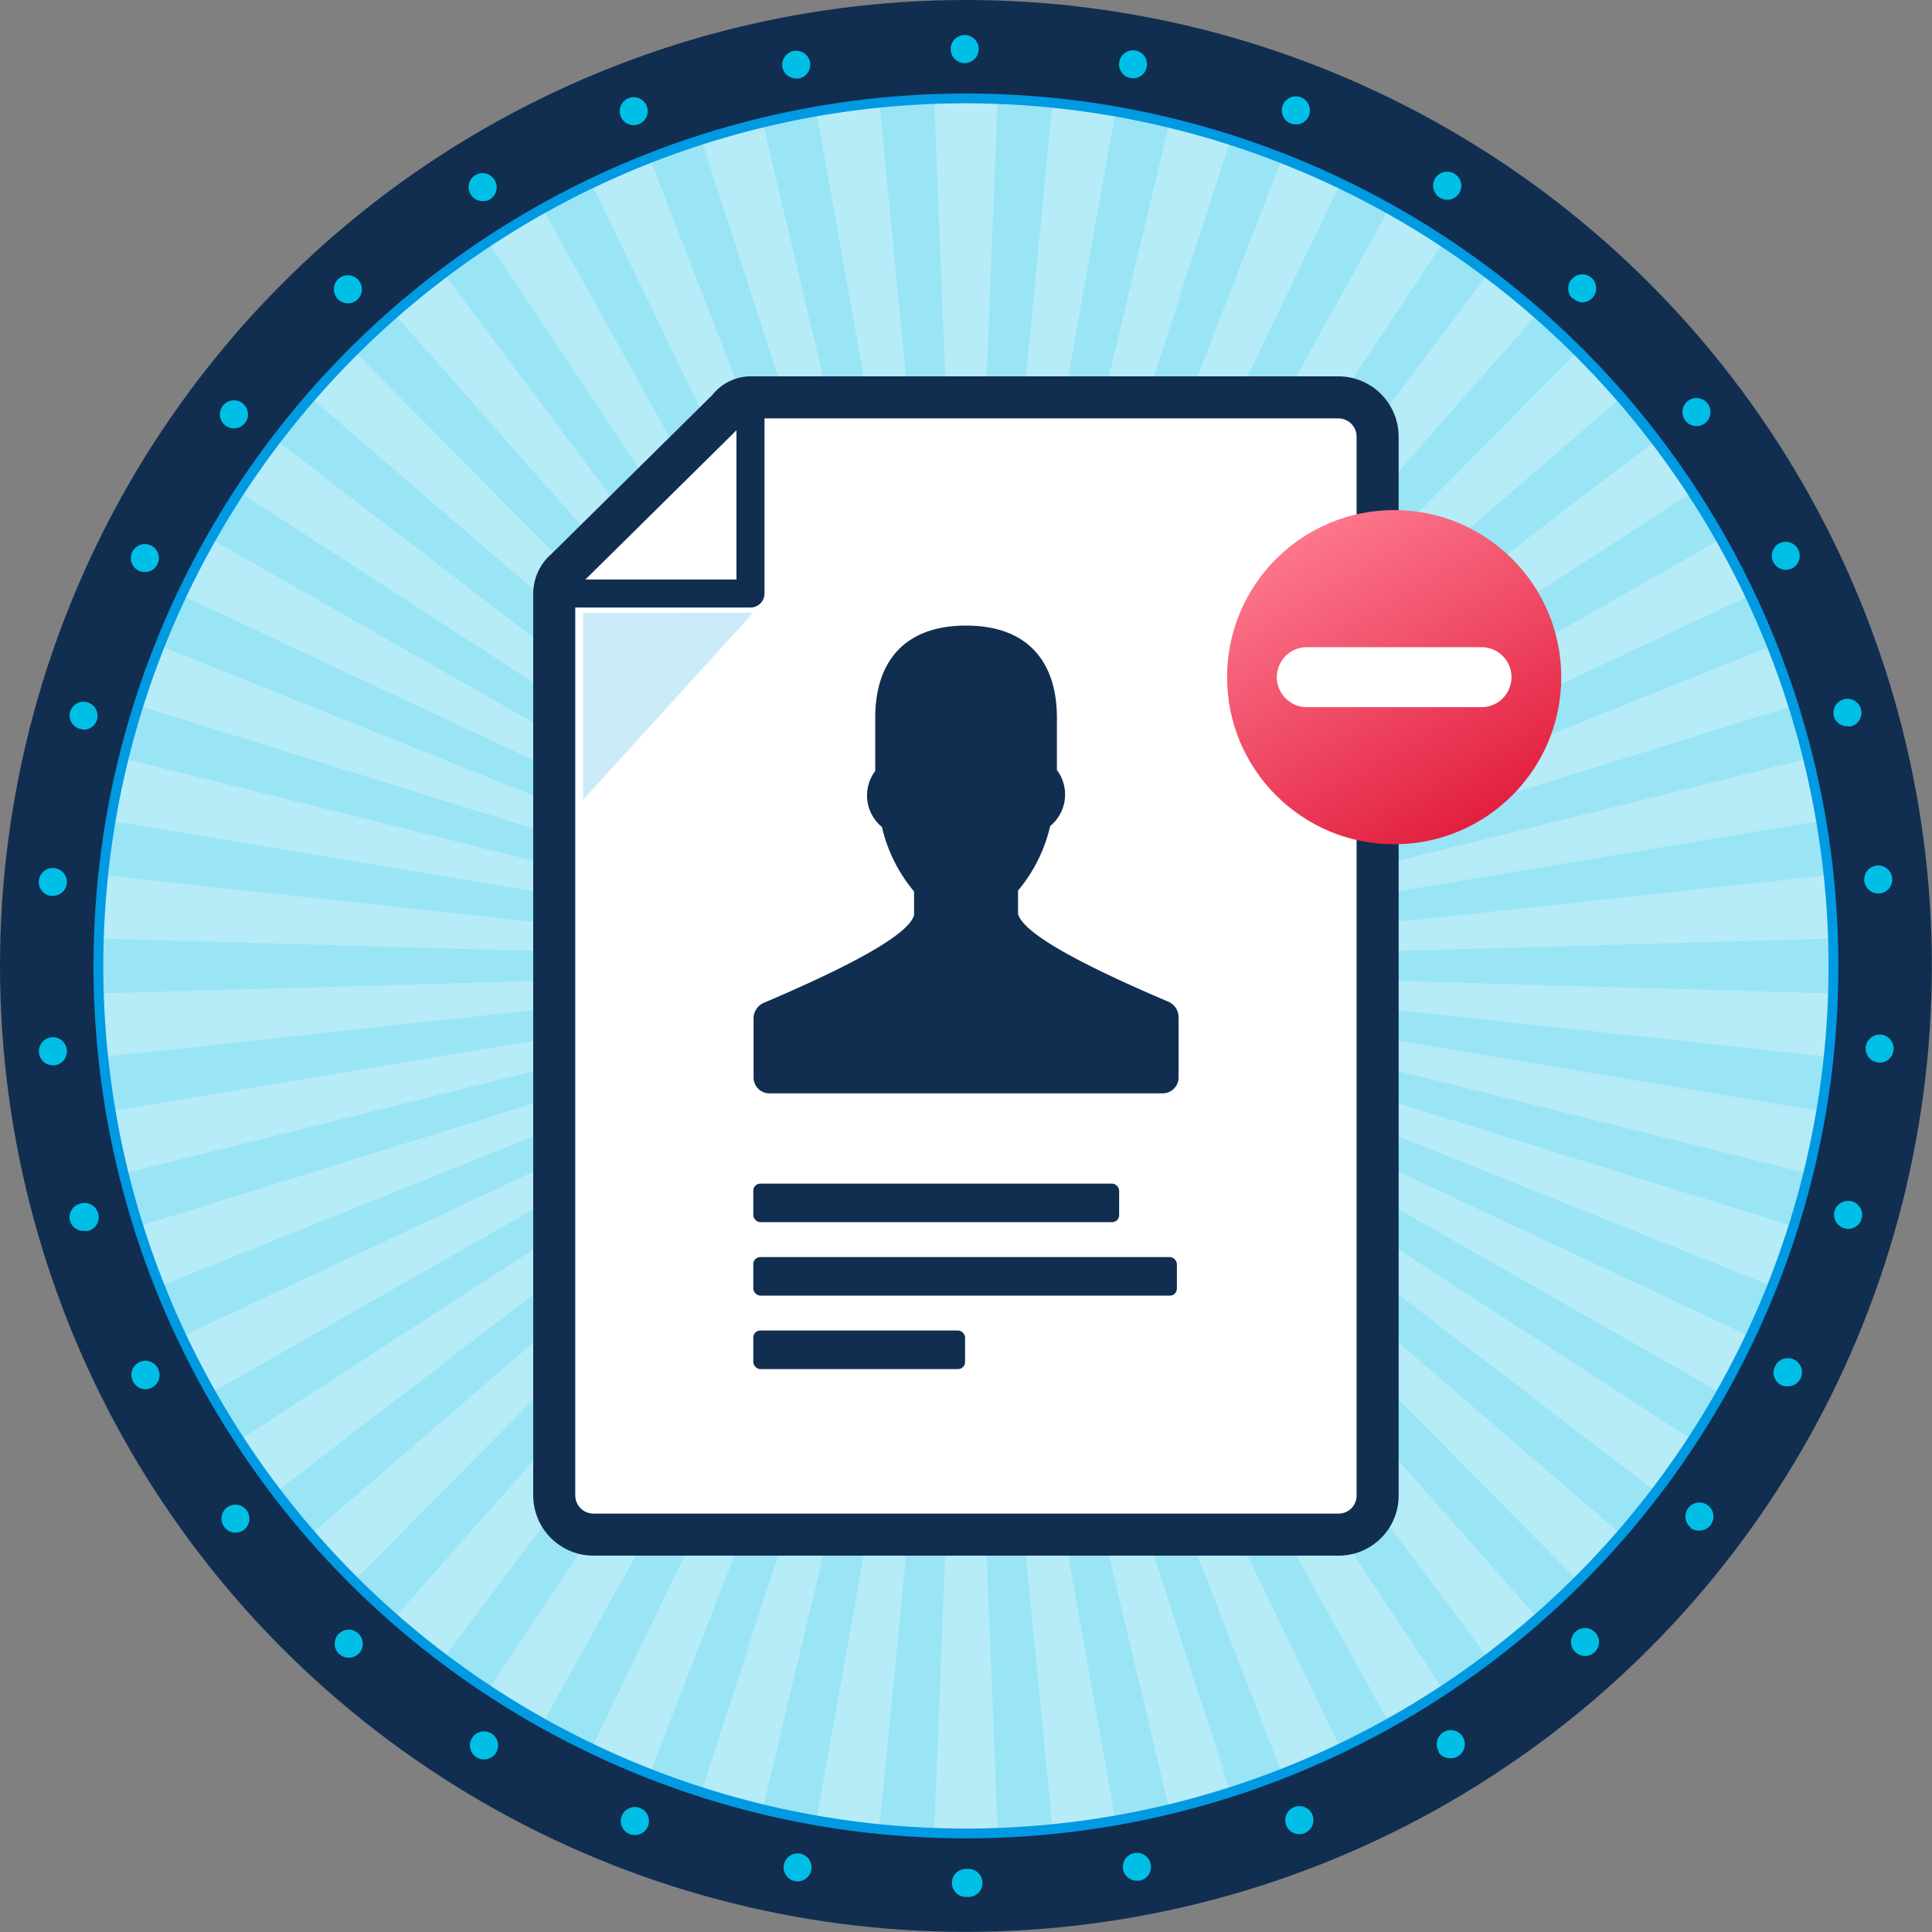 <svg xmlns="http://www.w3.org/2000/svg" xmlns:xlink="http://www.w3.org/1999/xlink" viewBox="0 0 137.83 137.83"><rect x="0" y="0" width="137.83" height="137.83" fill="#808080" stroke="none"/><defs><linearGradient id="New_Gradient_Swatch_3" x1="93.51" y1="38.07" x2="105.78" y2="59.17" gradientUnits="userSpaceOnUse"><stop offset="0" stop-color="#fc768c"/><stop offset="1" stop-color="#e21d3e"/></linearGradient></defs><title>no-verify</title><g style="isolation:isolate"><g id="Layer_2" data-name="Layer 2"><g id="Layer_1-2" data-name="Layer 1"><circle cx="68.91" cy="68.91" r="68.91" fill="#112e51"/><path d="M67.91,134.33a1,1,0,0,1,1-1h.18a1,1,0,0,1,1,1h0a1,1,0,0,1-1,1h-.19A1,1,0,0,1,67.91,134.33Zm-11.19-.13h0a1,1,0,0,1-.8-1.16h0a1,1,0,0,1,1.16-.8h0a1,1,0,0,1,.8,1.16h0a1,1,0,0,1-1,.82h0Zm23.4-.83a1,1,0,0,1,.8-1.17h0a1,1,0,0,1,1.17.8h0a1,1,0,0,1-.8,1.17H81.1A1,1,0,0,1,80.12,133.37Zm-35.19-2.52a1,1,0,0,1-.57-1.3h0a1,1,0,0,1,1.29-.57h0a1,1,0,0,1,.58,1.3h0a1,1,0,0,1-.94.63h0A1.13,1.13,0,0,1,44.93,130.85Zm46.83-.63a1,1,0,0,1,.57-1.3h0a1,1,0,0,1,1.3.56h0a1,1,0,0,1-.57,1.3h0a.94.94,0,0,1-.37.07h0A1,1,0,0,1,91.76,130.22ZM34,125.37a1,1,0,0,1-.32-1.38h0a1,1,0,0,1,1.38-.32h0a1,1,0,0,1,.32,1.38h0a1,1,0,0,1-.85.47h0A1,1,0,0,1,34,125.37Zm68.65-.41a1,1,0,0,1,.32-1.38h0a1,1,0,0,1,1.38.32h0a1,1,0,0,1-.32,1.38h0a1,1,0,0,1-.53.15h0A1,1,0,0,1,102.62,125ZM24.2,118a1,1,0,0,1-.06-1.41h0a1,1,0,0,1,1.41-.07h0a1,1,0,0,1,.07,1.42h0a1,1,0,0,1-.74.32h0A1,1,0,0,1,24.2,118Zm88.14-.18a1,1,0,0,1,.06-1.41h0a1,1,0,0,1,1.41.06h0a1,1,0,0,1-.06,1.41h0a1,1,0,0,1-.67.26h0A1,1,0,0,1,112.34,117.8ZM16,108.94h0a1,1,0,0,1,.19-1.39h0a1,1,0,0,1,1.4.19h0a1,1,0,0,1-.19,1.4h0a1,1,0,0,1-.61.2h0A1,1,0,0,1,16,108.94Zm104.64.05a1,1,0,0,1-.2-1.4h0a1,1,0,0,1,1.4-.2h0a1,1,0,0,1,.2,1.4h0a1,1,0,0,1-.8.4h0A1,1,0,0,1,120.59,109ZM9.48,98.53a1,1,0,0,1,.44-1.34h0a1,1,0,0,1,1.35.45h0A1,1,0,0,1,10.82,99h0a1.06,1.06,0,0,1-.45.11h0A1,1,0,0,1,9.48,98.53Zm117.6.29a1,1,0,0,1-.45-1.34h0A1,1,0,0,1,128,97h0a1,1,0,0,1,.45,1.34h0a1,1,0,0,1-.9.56h0A1.07,1.07,0,0,1,127.08,98.82ZM5,87.12a1,1,0,0,1,.69-1.24h0A1,1,0,0,1,7,86.57H7a1,1,0,0,1-.69,1.24h0a1.22,1.22,0,0,1-.27,0H6A1,1,0,0,1,5,87.12Zm126.58.51a1,1,0,0,1-.7-1.23h0a1,1,0,0,1,1.24-.69h0a1,1,0,0,1,.69,1.23h0a1,1,0,0,1-1,.73h0A.74.74,0,0,1,131.61,87.63ZM2.78,75.08A1,1,0,0,1,3.68,74h0a1,1,0,0,1,1.09.9h0A1,1,0,0,1,3.87,76H3.78A1,1,0,0,1,2.78,75.08ZM134,75.8a1,1,0,0,1-.9-1.08h0a1,1,0,0,1,1.08-.91h0a1,1,0,0,1,.91,1.08h0a1,1,0,0,1-1,.92H134ZM3.68,63.92a1,1,0,0,1-.91-1.09h0a1,1,0,0,1,1.08-.9h0A1,1,0,0,1,4.77,63h0a1,1,0,0,1-1,.91H3.68ZM133,62.84a1,1,0,0,1,.9-1.09h0a1,1,0,0,1,1.09.9h0a1,1,0,0,1-.9,1.09H134A1,1,0,0,1,133,62.84ZM5.7,52A1,1,0,0,1,5,50.79H5a1,1,0,0,1,1.23-.69h0a1,1,0,0,1,.69,1.24h0a1,1,0,0,1-1,.72H6Zm125.14-.87h0a1,1,0,0,1,.68-1.24h0a1,1,0,0,1,1.24.69h0a1,1,0,0,1-.68,1.23h0a.94.94,0,0,1-.28,0h0A1,1,0,0,1,130.84,51.16ZM9.89,40.71a1,1,0,0,1-.45-1.34h0a1,1,0,0,1,1.34-.45h0a1,1,0,0,1,.45,1.34h0a1,1,0,0,1-.9.55h0A1,1,0,0,1,9.89,40.71Zm116.62-.61h0a1,1,0,0,1,.44-1.34h0a1,1,0,0,1,1.34.45h0a1,1,0,0,1-.44,1.34h0a1,1,0,0,1-.45.1h0A1,1,0,0,1,126.51,40.1ZM16.09,30.36a1,1,0,0,1-.2-1.4h0a1,1,0,0,1,1.4-.2h0a1,1,0,0,1,.2,1.4h0a1,1,0,0,1-.8.4h0A1,1,0,0,1,16.09,30.36ZM120.23,30a1,1,0,0,1,.19-1.4h0a1,1,0,0,1,1.4.19h0a1,1,0,0,1-.19,1.41h0a1,1,0,0,1-.61.2h0A1,1,0,0,1,120.23,30ZM24.08,21.31a1,1,0,0,1,.06-1.41h0a1,1,0,0,1,1.41.06h0a1,1,0,0,1-.06,1.42h0a1,1,0,0,1-.68.26h0A1,1,0,0,1,24.08,21.31Zm88.12,0a1,1,0,0,1-.06-1.41h0a1,1,0,0,1,1.41-.07h0a1,1,0,0,1,.06,1.41h0a1,1,0,0,1-.73.33h0A1,1,0,0,1,112.2,21.26ZM33.58,13.87a1,1,0,0,1,.32-1.37h0a1,1,0,0,1,1.37.32h0A1,1,0,0,1,35,14.19h0a.91.91,0,0,1-.52.16h0A1,1,0,0,1,33.58,13.87Zm69.14.23a1,1,0,0,1-.33-1.38h0a1,1,0,0,1,1.38-.32h0a1,1,0,0,1,.33,1.38h0a1,1,0,0,1-.86.47h0A1,1,0,0,1,102.72,14.1ZM44.28,8.3A1,1,0,0,1,44.85,7h0a1,1,0,0,1,1.29.57h0a1,1,0,0,1-.57,1.29h0a.92.92,0,0,1-.36.07h0A1,1,0,0,1,44.28,8.3Zm47.8.51a1,1,0,0,1-.57-1.29h0a1,1,0,0,1,1.29-.58h0a1,1,0,0,1,.58,1.3h0a1,1,0,0,1-.94.64h0A1.14,1.14,0,0,1,92.08,8.81Zm-36.26-4a1,1,0,0,1,.8-1.17h0a1,1,0,0,1,1.17.8h0A1,1,0,0,1,57,5.6h0a.54.54,0,0,1-.18,0h0A1,1,0,0,1,55.82,4.81Zm24.83.76a1,1,0,0,1-.8-1.16h0A1,1,0,0,1,81,3.6h0a1,1,0,0,1,.81,1.17h0a1,1,0,0,1-1,.82h0ZM67.82,3.5a1,1,0,0,1,1-1h0a1,1,0,0,1,1,1h0a1,1,0,0,1-1,1h0A1,1,0,0,1,67.82,3.5Z" fill="#00bfe7"/><circle cx="68.91" cy="68.91" r="61.99" fill="#99e5f5" stroke="#009ae3" stroke-miterlimit="10" stroke-width="0.5"/><polygon points="68.26 73.69 58.27 129.71 62.75 130.32 68.26 73.69" fill="#b5ecf8"/><polygon points="69.57 64.13 79.55 8.12 75.07 7.5 69.57 64.13" fill="#b5ecf8"/><polygon points="67.61 73.56 50.09 127.69 54.45 128.91 67.61 73.56" fill="#b5ecf8"/><polygon points="70.22 64.27 87.73 10.13 83.38 8.91 70.22 64.27" fill="#b5ecf8"/><polygon points="66.99 73.34 42.27 124.58 46.41 126.39 66.99 73.34" fill="#b5ecf8"/><polygon points="70.84 64.49 95.56 13.24 91.41 11.44 70.84 64.49" fill="#b5ecf8"/><polygon points="66.41 73.04 34.93 120.44 38.8 122.79 66.41 73.04" fill="#b5ecf8"/><polygon points="71.42 64.79 102.89 17.39 99.03 15.04 71.42 64.79" fill="#b5ecf8"/><polygon points="65.87 72.66 28.23 115.33 31.74 118.19 65.87 72.66" fill="#b5ecf8"/><polygon points="71.96 65.17 109.59 22.5 106.08 19.64 71.96 65.17" fill="#b5ecf8"/><polygon points="65.39 72.21 22.29 109.36 25.38 112.66 65.39 72.21" fill="#b5ecf8"/><polygon points="72.44 65.62 115.53 28.47 112.45 25.16 72.44 65.62" fill="#b5ecf8"/><polygon points="64.97 71.7 17.22 102.64 19.83 106.33 64.97 71.7" fill="#b5ecf8"/><polygon points="72.86 66.13 120.61 35.19 118 31.5 72.86 66.13" fill="#b5ecf8"/><polygon points="64.63 71.13 13.11 95.28 15.19 99.3 64.63 71.13" fill="#b5ecf8"/><polygon points="73.2 66.69 124.72 42.54 122.64 38.53 73.2 66.69" fill="#b5ecf8"/><polygon points="64.36 70.53 10.04 87.44 11.55 91.7 64.36 70.53" fill="#b5ecf8"/><polygon points="73.46 67.3 127.79 50.39 126.27 46.13 73.46 67.3" fill="#b5ecf8"/><polygon points="64.19 69.89 8.06 79.25 8.98 83.68 64.19 69.89" fill="#b5ecf8"/><polygon points="73.64 67.93 129.76 58.58 128.84 54.15 73.64 67.93" fill="#b5ecf8"/><polygon points="64.1 69.24 7.22 70.87 7.53 75.38 64.1 69.24" fill="#b5ecf8"/><polygon points="73.73 68.58 130.6 66.96 130.29 62.45 73.73 68.58" fill="#b5ecf8"/><polygon points="64.1 68.58 7.53 62.45 7.22 66.96 64.1 68.58" fill="#b5ecf8"/><polygon points="73.73 69.24 130.29 75.38 130.6 70.87 73.73 69.24" fill="#b5ecf8"/><polygon points="64.19 67.93 8.98 54.15 8.06 58.58 64.19 67.93" fill="#b5ecf8"/><polygon points="73.64 69.89 128.84 83.68 129.76 79.25 73.64 69.89" fill="#b5ecf8"/><polygon points="64.36 67.3 11.55 46.13 10.04 50.39 64.36 67.3" fill="#b5ecf8"/><polygon points="73.46 70.53 126.27 91.7 127.79 87.44 73.46 70.53" fill="#b5ecf8"/><polygon points="64.63 66.69 15.19 38.53 13.11 42.54 64.63 66.69" fill="#b5ecf8"/><polygon points="73.2 71.13 122.64 99.3 124.72 95.28 73.2 71.13" fill="#b5ecf8"/><polygon points="64.97 66.13 19.83 31.5 17.22 35.19 64.97 66.13" fill="#b5ecf8"/><polygon points="72.86 71.7 118 106.33 120.61 102.64 72.86 71.7" fill="#b5ecf8"/><polygon points="65.39 65.62 25.38 25.16 22.29 28.47 65.39 65.62" fill="#b5ecf8"/><polygon points="72.44 72.21 112.45 112.66 115.53 109.36 72.44 72.21" fill="#b5ecf8"/><polygon points="65.87 65.17 31.74 19.64 28.23 22.5 65.87 65.17" fill="#b5ecf8"/><polygon points="71.96 72.66 106.08 118.19 109.59 115.33 71.96 72.66" fill="#b5ecf8"/><polygon points="66.41 64.79 38.8 15.04 34.93 17.39 66.41 64.79" fill="#b5ecf8"/><polygon points="71.42 73.04 99.03 122.79 102.89 120.44 71.42 73.04" fill="#b5ecf8"/><polygon points="66.99 64.49 46.41 11.44 42.27 13.24 66.99 64.49" fill="#b5ecf8"/><polygon points="70.84 73.34 91.41 126.39 95.56 124.58 70.84 73.34" fill="#b5ecf8"/><polygon points="67.61 64.27 54.45 8.91 50.09 10.13 67.61 64.27" fill="#b5ecf8"/><polygon points="70.22 73.56 83.38 128.91 87.73 127.69 70.22 73.56" fill="#b5ecf8"/><polygon points="68.26 64.13 62.75 7.5 58.27 8.12 68.26 64.13" fill="#b5ecf8"/><polygon points="69.57 73.69 75.07 130.32 79.55 129.71 69.57 73.69" fill="#b5ecf8"/><polygon points="68.91 64.09 71.17 7.23 66.65 7.23 68.91 64.09" fill="#b5ecf8"/><polygon points="68.91 73.74 66.65 130.59 71.17 130.59 68.91 73.74" fill="#b5ecf8"/><path d="M39.54,106.68a2.8,2.8,0,0,0,2.77,2.8H95.53a2.78,2.78,0,0,0,2.75-2.8V31.17a2.8,2.8,0,0,0-2.75-2.82h-42a2,2,0,0,0-1.58.82L40.37,40.61a2.27,2.27,0,0,0-.83,1.74Z" fill="#fff" stroke="#112e51" stroke-linecap="round" stroke-linejoin="round" stroke-width="3"/><polyline points="53.54 28.35 53.54 42.34 39.54 42.34" fill="none" stroke="#112e51" stroke-linecap="round" stroke-linejoin="round" stroke-width="2"/><polygon points="41.6 43.72 41.6 57.06 53.74 43.71 41.6 43.72" fill="#ccebf9" style="mix-blend-mode:multiply"/><rect x="53.74" y="84.44" width="26.1" height="2.75" rx="0.5" ry="0.5" fill="#112e51"/><rect x="53.74" y="89.68" width="30.22" height="2.75" rx="0.5" ry="0.5" fill="#112e51"/><rect x="53.74" y="94.92" width="15.11" height="2.75" rx="0.5" ry="0.5" fill="#112e51"/><path d="M83.39,71.48c-4.88-2.08-10.31-4.66-10.76-6.27V63.53a11,11,0,0,0,2.29-4.6,2.91,2.91,0,0,0,.48-4V51.2c0-3.9-2-6.57-6.48-6.57s-6.48,2.67-6.48,6.57V55a2.91,2.91,0,0,0,.48,4,11,11,0,0,0,2.29,4.6v1.69c-.45,1.61-5.88,4.19-10.76,6.27a1.21,1.21,0,0,0-.69,1.12v4.22A1.14,1.14,0,0,0,54.81,78H83a1.14,1.14,0,0,0,1.08-1.2V72.6A1.2,1.2,0,0,0,83.39,71.48Z" fill="#112e51"/><circle cx="99.46" cy="48.31" r="11.92" fill="url(#New_Gradient_Swatch_3)"/><path d="M105.69,46.17H93.23a2.14,2.14,0,0,0,0,4.28h12.46a2.14,2.14,0,0,0,0-4.28Z" fill="#fff"/><path d="M68.91,130.9a62,62,0,1,1,62-62A62.06,62.06,0,0,1,68.91,130.9Zm0-123.53a61.54,61.54,0,1,0,61.54,61.54A61.61,61.61,0,0,0,68.91,7.37Z" fill="#009ae3"/></g></g></g></svg>